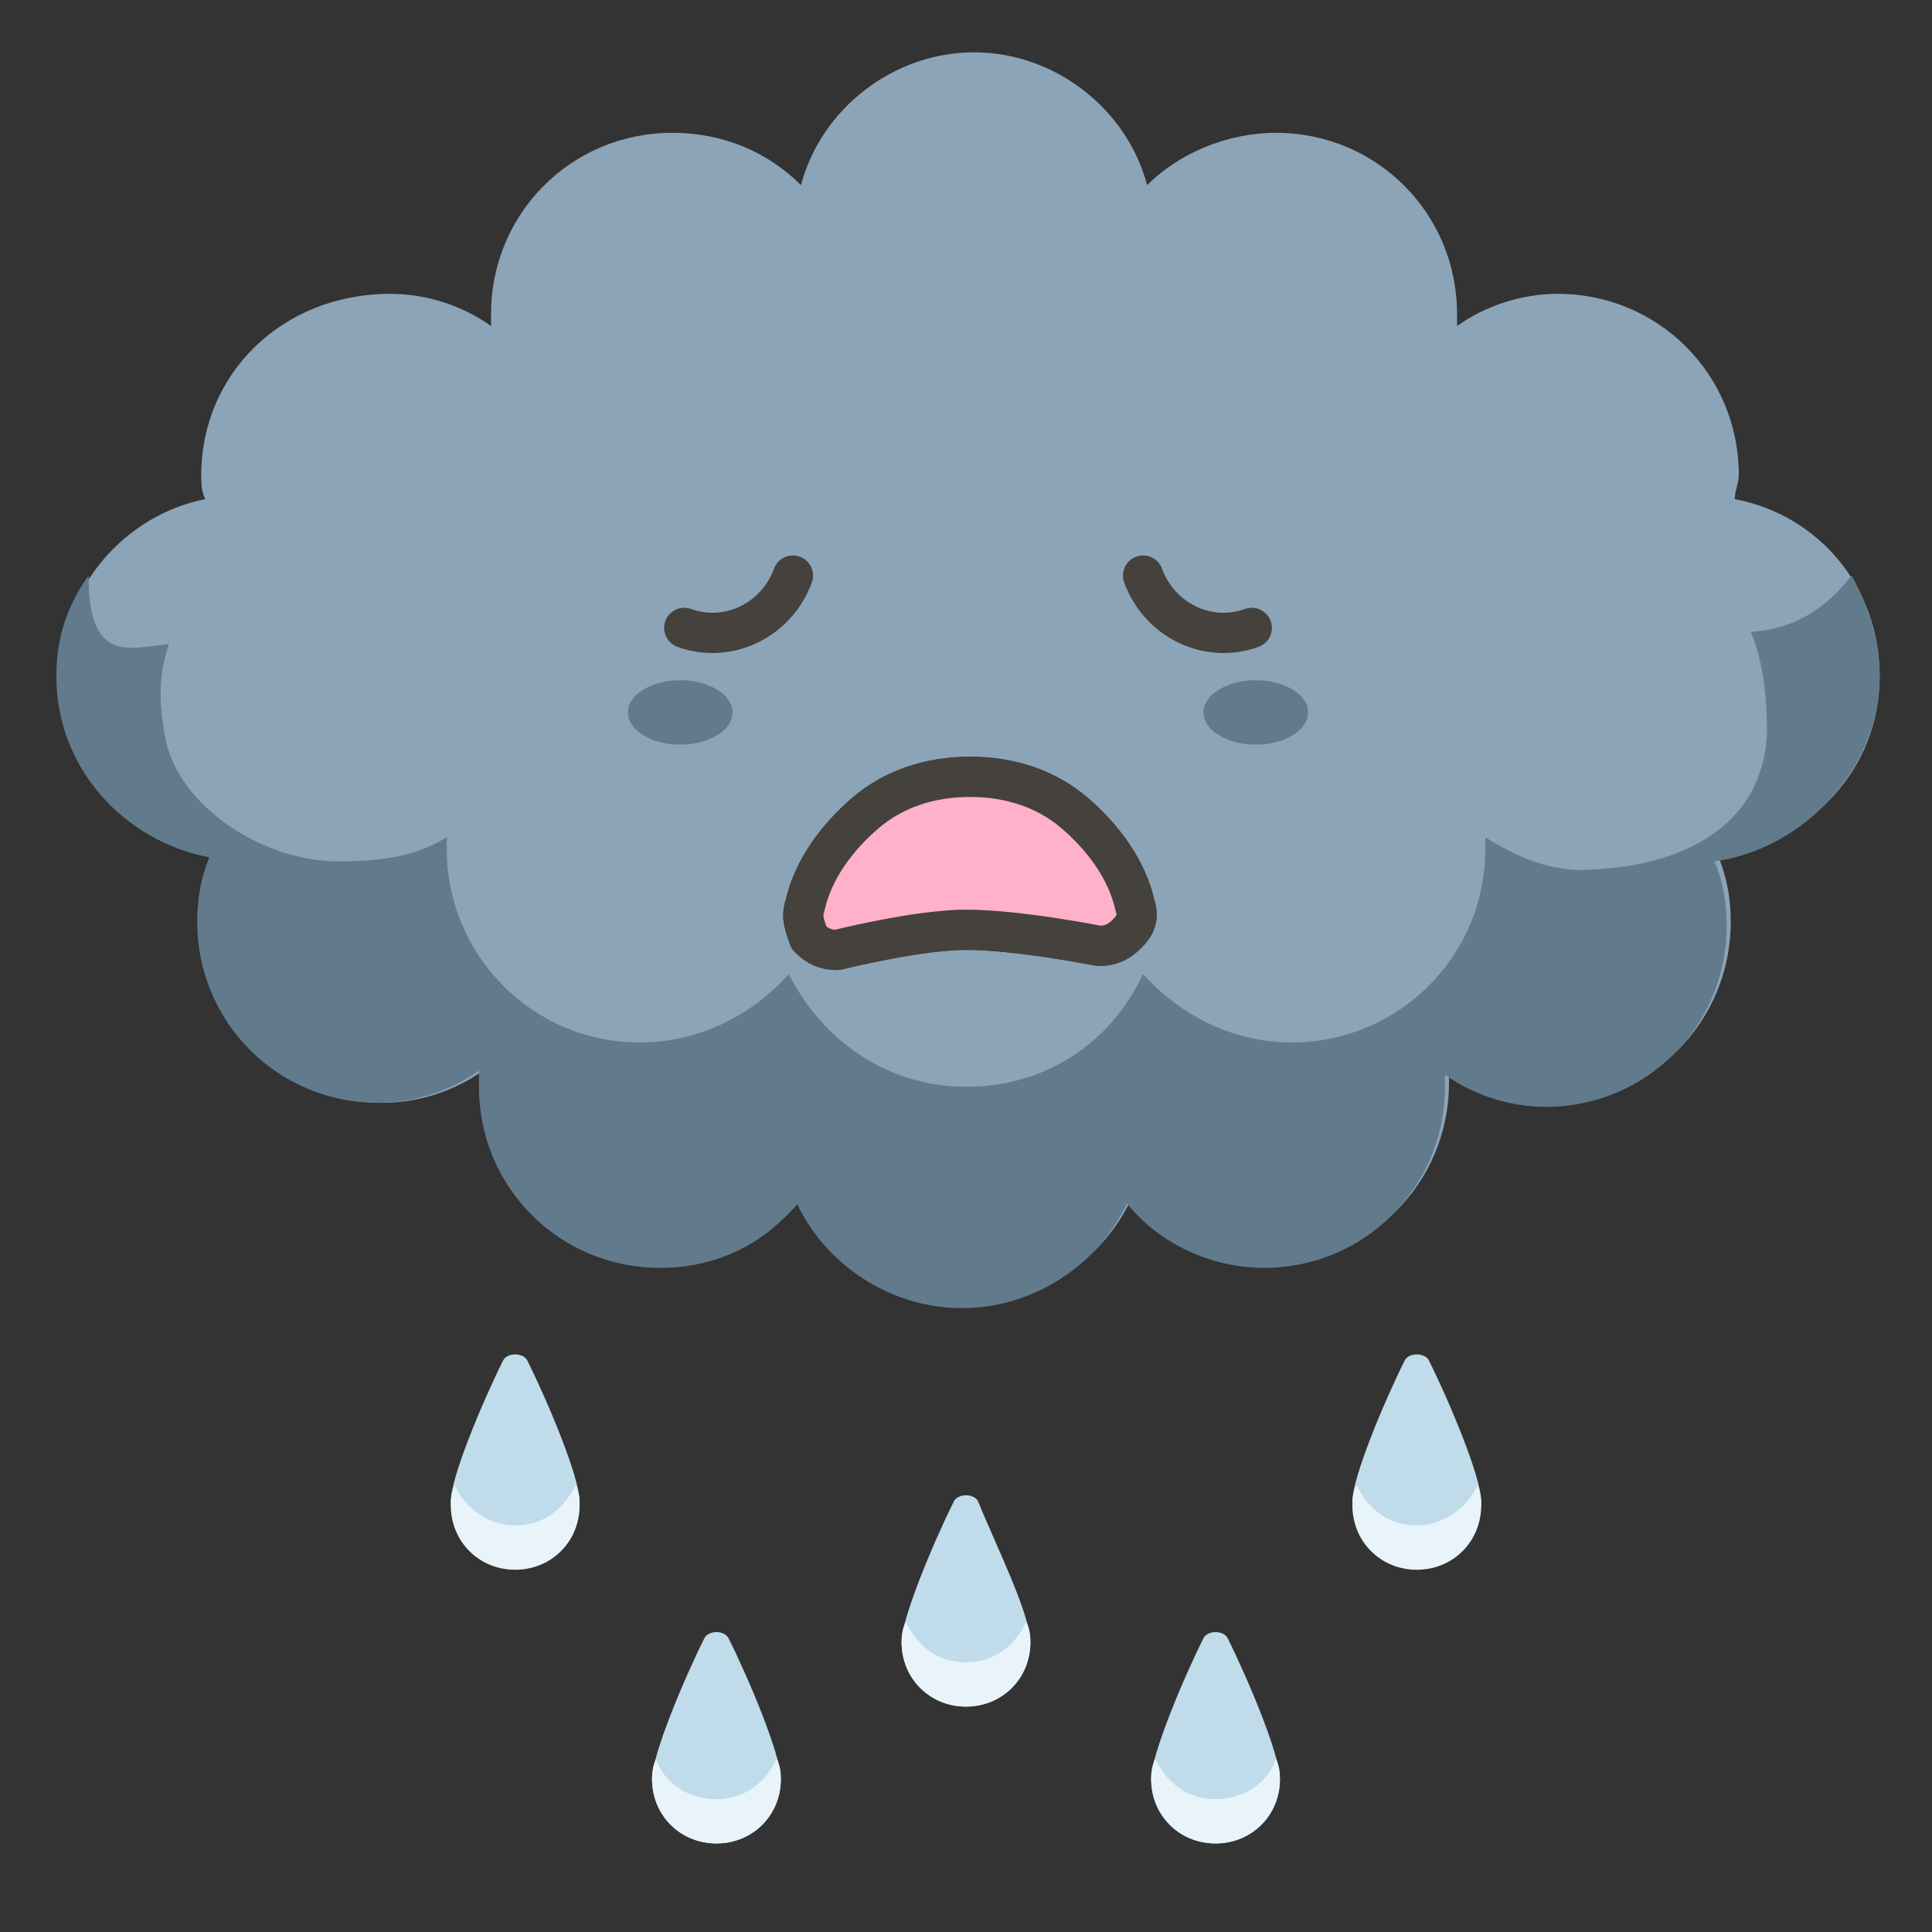 <?xml version="1.0" encoding="utf-8"?>
<!-- Generator: Adobe Illustrator 24.3.0, SVG Export Plug-In . SVG Version: 6.00 Build 0)  -->
<svg version="1.1" id="Capa_1" xmlns="http://www.w3.org/2000/svg" xmlns:xlink="http://www.w3.org/1999/xlink" x="0px" y="0px"
	 viewBox="0 0 48 48" style="enable-background:new 0 0 48 48;" xml:space="preserve">
<rect x="0" y="0" width="48" height="48" fill="#333333" stroke="none"/>
<style type="text/css">
	.st0{opacity:0.15;fill:#45413C;enable-background:new    ;}
	.st1{fill:#8CA4B8;}
	.st2{fill:#627B8C;}
	.st3{fill:none;}
	.st4{fill:#FFB0CA;stroke:#45413C;stroke-linecap:round;stroke-linejoin:round;stroke-miterlimit:10;}
	.st5{fill:none;stroke:#45413C;stroke-linecap:round;stroke-linejoin:round;stroke-miterlimit:10;}
	.st6{fill:#C0DCEB;}
	.st7{fill:#E8F4FA;}
</style>
<g id="Icons">
	<g id="XMLID_1136_">
		<ellipse id="XMLID_512_" class="st0" cx="24" cy="45.3" rx="13.5" ry="1.5"/>
		<g id="XMLID_492_">
			<g id="XMLID_493_">
				<path id="XMLID_497_" class="st1" d="M46.7,16.8c0-2.2-1.5-4-3.6-4.4c0-0.2,0.1-0.4,0.1-0.6c0-2.5-2-4.5-4.5-4.5
					c-0.9,0-1.8,0.3-2.5,0.8V7.8c0-2.5-2-4.5-4.5-4.5c-1.2,0-2.4,0.5-3.2,1.3c-0.5-1.9-2.3-3.3-4.3-3.3s-3.8,1.4-4.3,3.3
					c-0.8-0.8-1.9-1.3-3.2-1.3c-2.5,0-4.5,2-4.5,4.5v0.3c-0.7-0.5-1.6-0.8-2.5-0.8C7,7.3,5,9.3,5,11.8c0,0.2,0,0.4,0.1,0.6
					c-2,0.4-3.6,2.2-3.6,4.4c0,2.3,1.7,4.1,3.8,4.5c-0.2,0.5-0.3,1-0.3,1.6c0,2.5,2,4.5,4.5,4.5c0.9,0,1.8-0.3,2.5-0.8v0.3
					c0,2.5,2,4.5,4.5,4.5c1.4,0,2.6-0.6,3.4-1.6c0.7,1.5,2.3,2.6,4.1,2.6c1.8,0,3.4-1.1,4.1-2.6c0.8,1,2.1,1.6,3.4,1.6
					c2.5,0,4.5-2,4.5-4.5v-0.3c0.7,0.5,1.6,0.8,2.5,0.8c2.5,0,4.5-2,4.5-4.5c0-0.6-0.1-1.1-0.3-1.6C45,20.9,46.7,19.1,46.7,16.8z"/>
				<path id="XMLID_496_" class="st2" d="M43.5,15.7c0.2,0.5,0.4,1.2,0.4,2.5c-0.1,2.4-2.2,3.3-4.3,3.4c-1,0.1-1.9-0.3-2.7-0.8v0.3
					c0,2.7-2.2,4.8-4.8,4.8c-1.5,0-2.8-0.7-3.7-1.7C27.6,25.9,26,27,24,27s-3.6-1.2-4.4-2.8c-0.9,1-2.2,1.7-3.7,1.7
					c-2.7,0-4.8-2.2-4.8-4.8v-0.3c-0.8,0.5-1.7,0.6-2.7,0.6c-1.9,0-4-1.4-4.3-3.1C3.9,17.2,4,16.6,4.2,16c-1,0.1-2,0.5-2-1.7
					c-0.5,0.7-0.8,1.5-0.8,2.5c0,2.3,1.7,4.1,3.8,4.5c-0.2,0.5-0.3,1-0.3,1.6c0,2.5,2,4.5,4.5,4.5c0.9,0,1.8-0.3,2.5-0.8V27
					c0,2.5,2,4.5,4.5,4.5c1.4,0,2.6-0.6,3.4-1.6c0.7,1.5,2.3,2.6,4.1,2.6c1.8,0,3.4-1.1,4.1-2.6c0.8,1,2.1,1.6,3.4,1.6
					c2.5,0,4.5-2,4.5-4.5v-0.3c0.7,0.5,1.6,0.8,2.5,0.8c2.5,0,4.5-2,4.5-4.5c0-0.6-0.1-1.1-0.3-1.6c2.2-0.3,4.1-2.3,4.1-4.6
					c0-0.9-0.3-1.8-0.7-2.5C45.6,14.8,44.9,15.6,43.5,15.7z"/>
				<path id="XMLID_494_" class="st3" d="M46.7,16.8c0-2.2-1.5-4-3.6-4.4c0-0.2,0.1-0.4,0.1-0.6c0-2.5-2-4.5-4.5-4.5
					c-0.9,0-1.8,0.3-2.5,0.8V7.8c0-2.5-2-4.5-4.5-4.5c-1.2,0-2.4,0.5-3.2,1.3c-0.5-1.9-2.3-3.3-4.3-3.3s-3.8,1.4-4.3,3.3
					c-0.8-0.8-1.9-1.3-3.2-1.3c-2.5,0-4.5,2-4.5,4.5v0.3c-0.7-0.5-1.6-0.8-2.5-0.8C7,7.3,5,9.3,5,11.8c0,0.2,0,0.4,0.1,0.6
					c-2,0.4-3.6,2.2-3.6,4.4c0,2.3,1.7,4.1,3.8,4.5c-0.2,0.5-0.3,1-0.3,1.6c0,2.5,2,4.5,4.5,4.5c0.9,0,1.8-0.3,2.5-0.8v0.3
					c0,2.5,2,4.5,4.5,4.5c1.4,0,2.6-0.6,3.4-1.6c0.7,1.5,2.3,2.6,4.1,2.6c1.8,0,3.4-1.1,4.1-2.6c0.8,1,2.1,1.6,3.4,1.6
					c2.5,0,4.5-2,4.5-4.5v-0.3c0.7,0.5,1.6,0.8,2.5,0.8c2.5,0,4.5-2,4.5-4.5c0-0.6-0.1-1.1-0.3-1.6C45,20.9,46.7,19.1,46.7,16.8z"/>
			</g>
		</g>
		<ellipse id="XMLID_491_" class="st2" cx="16.9" cy="17.7" rx="1.3" ry="0.8"/>
		<g id="XMLID_489_">
			<path id="XMLID_490_" class="st4" d="M20.8,23.6c-0.3,0-0.5-0.1-0.7-0.3C20,23,19.9,22.8,20,22.5c0.2-0.9,0.8-1.7,1.5-2.3
				c0.7-0.6,1.6-0.9,2.6-0.9s1.9,0.3,2.6,0.9s1.3,1.4,1.5,2.3c0.1,0.3,0,0.5-0.2,0.7s-0.4,0.3-0.7,0.3c0,0-2-0.4-3.3-0.4
				C22.8,23.1,20.8,23.6,20.8,23.6z"/>
		</g>
		<path id="XMLID_488_" class="st5" d="M19.7,14.3c-0.4,1.1-1.6,1.7-2.7,1.3"/>
		<ellipse id="XMLID_487_" class="st2" cx="31.2" cy="17.7" rx="1.3" ry="0.8"/>
		<path id="XMLID_486_" class="st5" d="M28.4,14.3c0.4,1.1,1.6,1.7,2.7,1.3"/>
		<g id="XMLID_482_">
			<path id="XMLID_485_" class="st6" d="M31.8,44.2c0,0.9-0.7,1.6-1.6,1.6s-1.6-0.7-1.6-1.6c0-0.6,0.8-2.5,1.3-3.5
				c0.1-0.2,0.5-0.2,0.6,0C31,41.7,31.8,43.6,31.8,44.2z"/>
			<path id="XMLID_484_" class="st7" d="M30.2,44.7c-0.7,0-1.2-0.4-1.5-1c-0.1,0.2-0.1,0.4-0.1,0.5c0,0.9,0.7,1.6,1.6,1.6
				s1.6-0.7,1.6-1.6c0-0.1,0-0.3-0.1-0.5C31.5,44.3,30.9,44.7,30.2,44.7z"/>
		</g>
		<g id="XMLID_478_">
			<path id="XMLID_481_" class="st6" d="M36.8,37.3c0,0.9-0.7,1.6-1.6,1.6s-1.6-0.7-1.6-1.6c0-0.6,0.8-2.5,1.3-3.5
				c0.1-0.2,0.5-0.2,0.6,0C36,34.8,36.8,36.7,36.8,37.3z"/>
			<path id="XMLID_480_" class="st7" d="M35.2,37.9c-0.7,0-1.2-0.4-1.5-1c-0.1,0.2-0.1,0.4-0.1,0.5c0,0.9,0.7,1.6,1.6,1.6
				c0.9,0,1.6-0.7,1.6-1.6c0-0.1,0-0.3-0.1-0.5C36.5,37.4,35.9,37.9,35.2,37.9z"/>
		</g>
		<g id="XMLID_474_">
			<path id="XMLID_477_" class="st6" d="M16.2,44.2c0,0.9,0.7,1.6,1.6,1.6s1.6-0.7,1.6-1.6c0-0.6-0.8-2.5-1.3-3.5
				c-0.1-0.2-0.5-0.2-0.6,0C17,41.7,16.2,43.6,16.2,44.2z"/>
			<path id="XMLID_476_" class="st7" d="M17.8,44.7c0.7,0,1.2-0.4,1.5-1c0.1,0.2,0.1,0.4,0.1,0.5c0,0.9-0.7,1.6-1.6,1.6
				s-1.6-0.7-1.6-1.6c0-0.1,0-0.3,0.1-0.5C16.5,44.3,17.1,44.7,17.8,44.7z"/>
		</g>
		<g id="XMLID_470_">
			<path id="XMLID_473_" class="st6" d="M11.2,37.3c0,0.9,0.7,1.6,1.6,1.6c0.9,0,1.6-0.7,1.6-1.6c0-0.6-0.8-2.5-1.3-3.5
				c-0.1-0.2-0.5-0.2-0.6,0C12,34.8,11.2,36.7,11.2,37.3z"/>
			<path id="XMLID_472_" class="st7" d="M12.8,37.9c0.7,0,1.2-0.4,1.5-1c0.1,0.2,0.1,0.4,0.1,0.5c0,0.9-0.7,1.6-1.6,1.6
				c-0.9,0-1.6-0.7-1.6-1.6c0-0.1,0-0.3,0.1-0.5C11.5,37.4,12.1,37.9,12.8,37.9z"/>
		</g>
		<g id="XMLID_466_">
			<path id="XMLID_469_" class="st6" d="M25.6,40.8c0,0.9-0.7,1.6-1.6,1.6s-1.6-0.7-1.6-1.6c0-0.6,0.8-2.5,1.3-3.5
				c0.1-0.2,0.5-0.2,0.6,0C24.7,38.3,25.6,40.1,25.6,40.8z"/>
			<path id="XMLID_468_" class="st7" d="M24,41.3c-0.7,0-1.2-0.4-1.5-1c-0.1,0.2-0.1,0.4-0.1,0.5c0,0.9,0.7,1.6,1.6,1.6
				s1.6-0.7,1.6-1.6c0-0.1,0-0.3-0.1-0.5C25.2,40.9,24.7,41.3,24,41.3z"/>
		</g>
		<g id="XMLID_464_">
			<path id="XMLID_465_" class="st4" d="M20.8,23.6c-0.3,0-0.5-0.1-0.7-0.3C20,23,19.9,22.8,20,22.5c0.2-0.9,0.8-1.7,1.5-2.3
				c0.7-0.6,1.6-0.9,2.6-0.9s1.9,0.3,2.6,0.9s1.3,1.4,1.5,2.3c0.1,0.3,0,0.5-0.2,0.7s-0.4,0.3-0.7,0.3c0,0-2-0.4-3.3-0.4
				C22.8,23.1,20.8,23.6,20.8,23.6z"/>
		</g>
	</g>
</g>
</svg>
